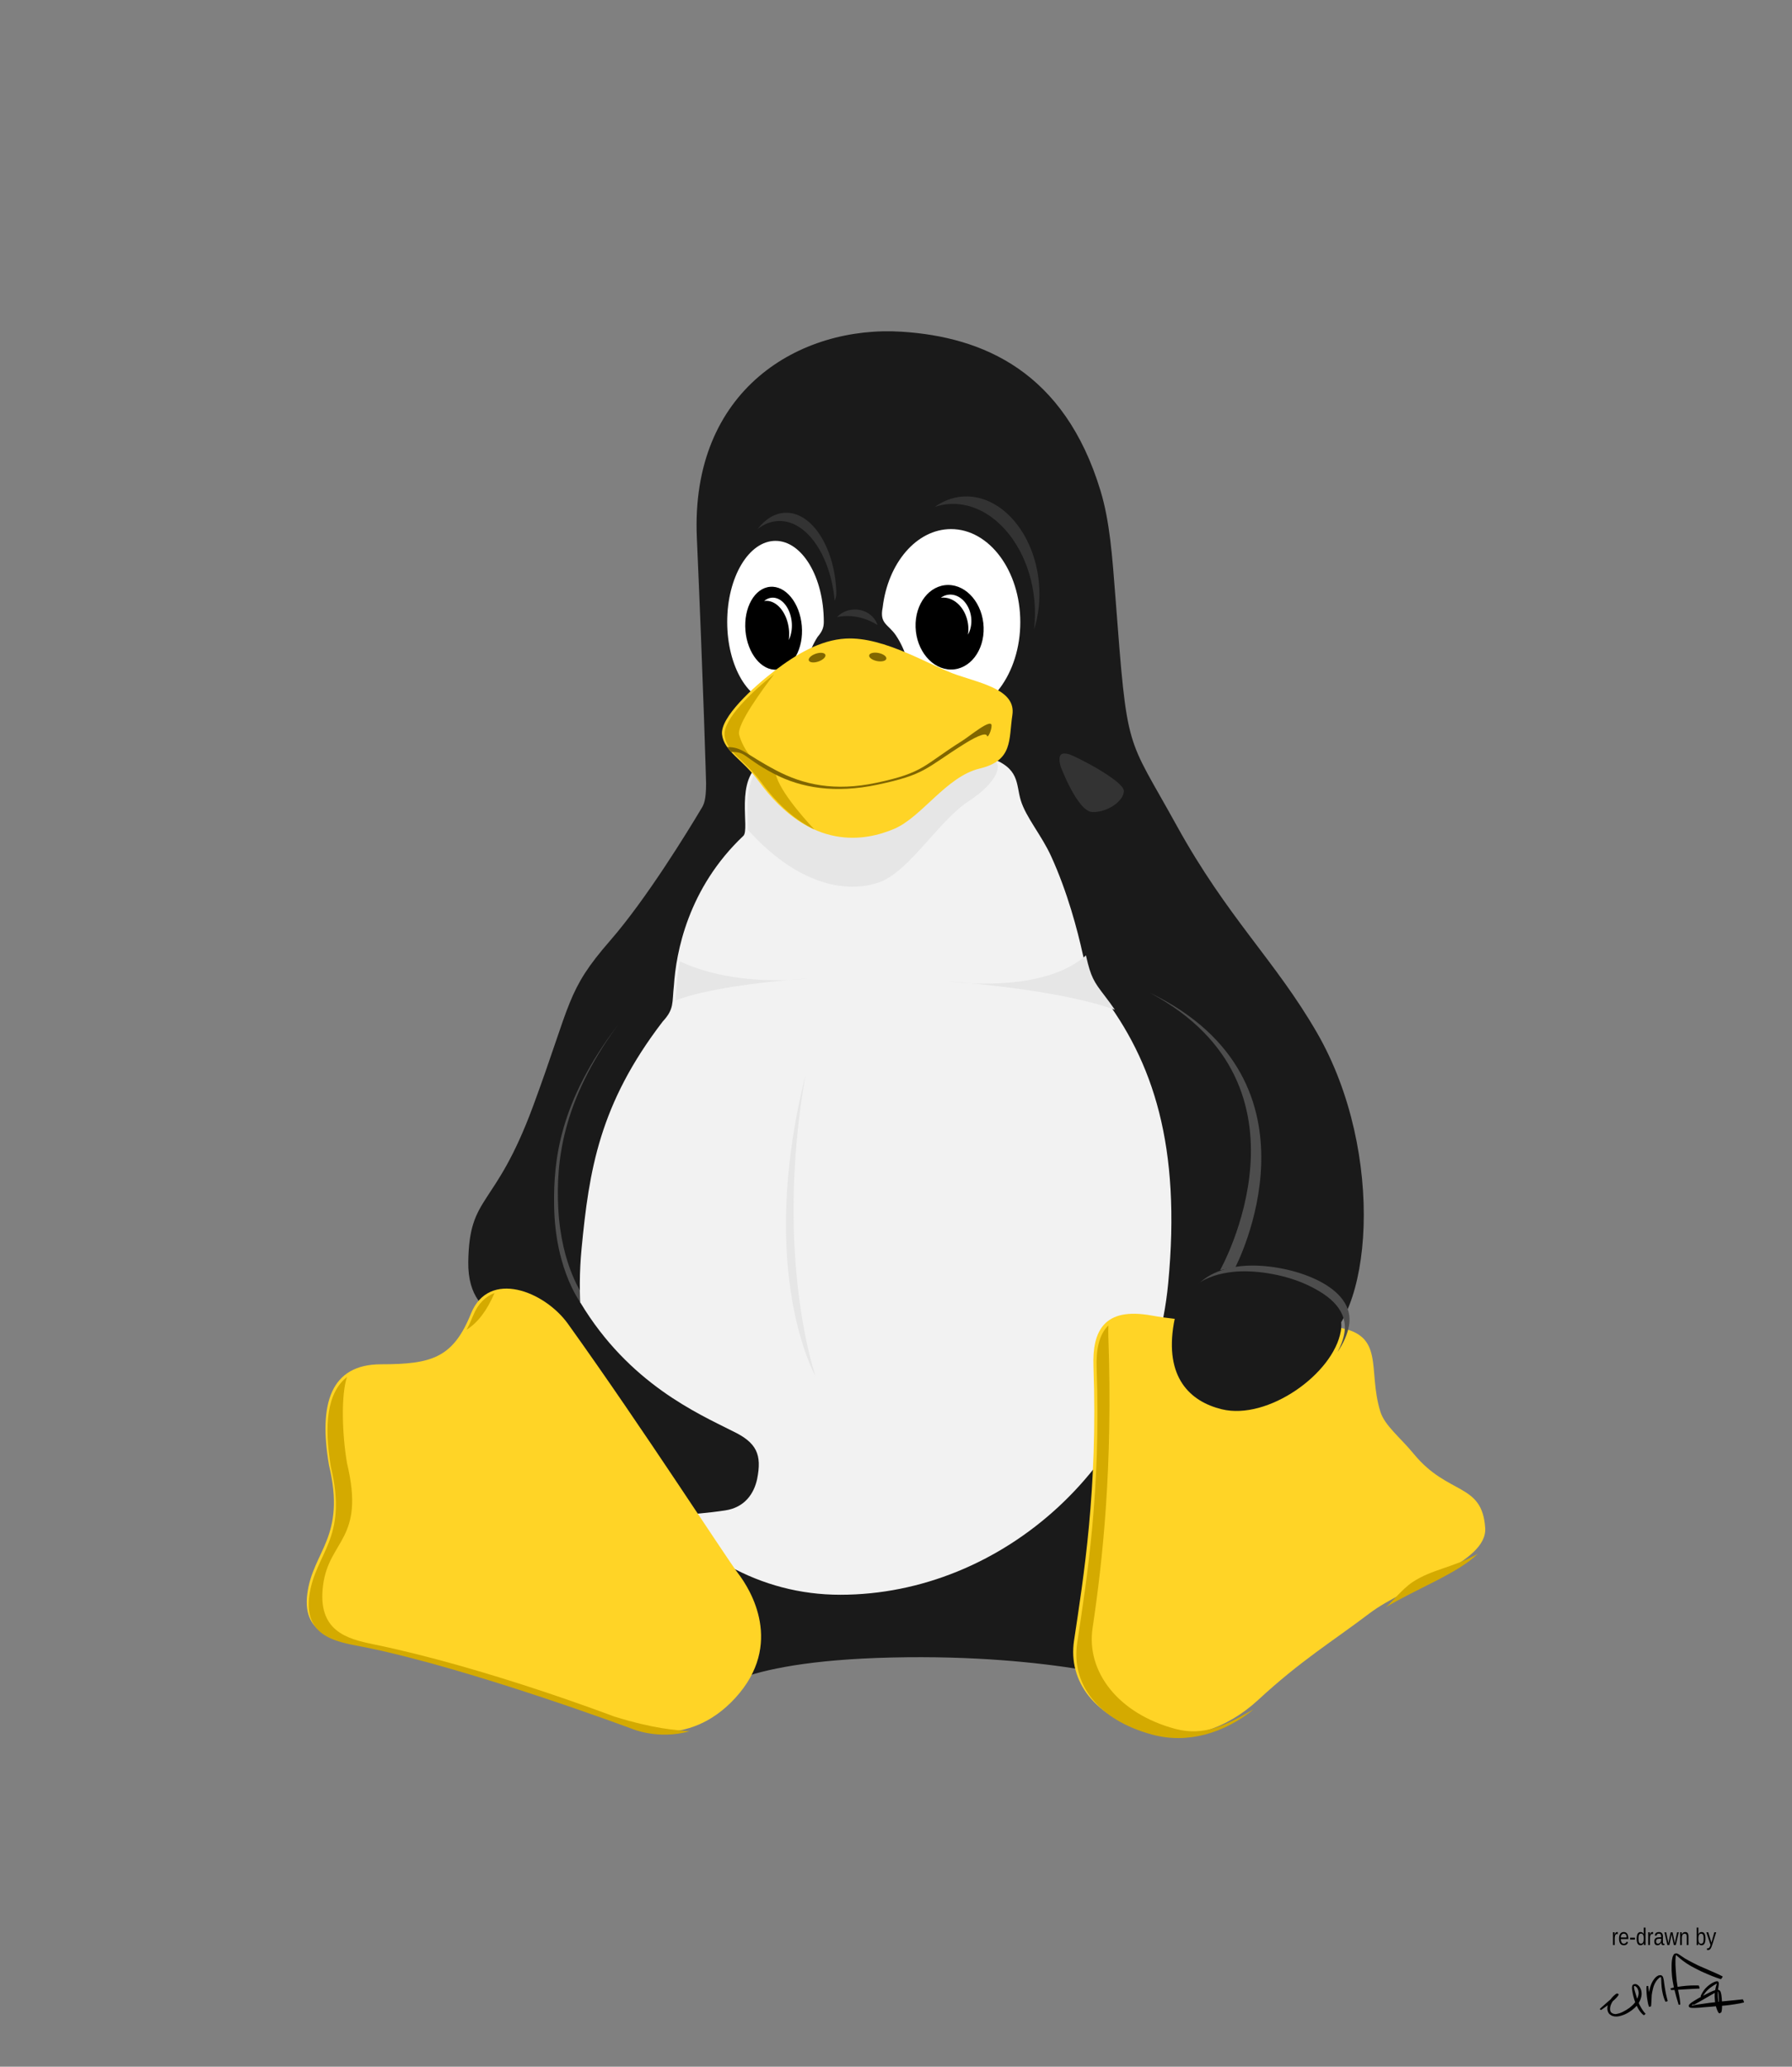 <?xml version="1.0" encoding="UTF-8" standalone="no"?>
<!-- Created with Inkscape (http://www.inkscape.org/) -->

<svg
   xmlns:dc="http://purl.org/dc/elements/1.1/"
   xmlns:cc="http://creativecommons.org/ns#"
   xmlns:rdf="http://www.w3.org/1999/02/22-rdf-syntax-ns#"
   xmlns:svg="http://www.w3.org/2000/svg"
   xmlns="http://www.w3.org/2000/svg"
   xmlns:xlink="http://www.w3.org/1999/xlink"
   xmlns:sodipodi="http://sodipodi.sourceforge.net/DTD/sodipodi-0.dtd"
   xmlns:inkscape="http://www.inkscape.org/namespaces/inkscape"
   width="961.909"
   height="1109.503"
   viewBox="0 0 254.505 293.556"
   version="1.1"
   id="svg8"
   inkscape:version="0.92.3 (unknown)"
   sodipodi:docname="Tux 03.svg">
  <rect x="0" y="0" width="254.505" height="293.556" fill="#808080" stroke="none"/>
  <title
     id="title1122">Tux</title>
  <defs
     id="defs2" />
  <sodipodi:namedview
     id="base"
     pagecolor="#ffffff"
     bordercolor="#666666"
     borderopacity="1.0"
     inkscape:pageopacity="0.0"
     inkscape:pageshadow="2"
     inkscape:zoom="0.7859375"
     inkscape:cx="573.9662"
     inkscape:cy="577.42768"
     inkscape:document-units="mm"
     inkscape:current-layer="layer1"
     showgrid="false"
     units="px"
     inkscape:window-width="1920"
     inkscape:window-height="1021"
     inkscape:window-x="0"
     inkscape:window-y="0"
     inkscape:window-maximized="1"
     inkscape:snap-global="false"
     showguides="false"
     fit-margin-top="0"
     fit-margin-left="0"
     fit-margin-right="0"
     fit-margin-bottom="0" />
  <g
     inkscape:groupmode="layer"
     id="layer2"
     inkscape:label="Design"
     style="display:inline"
     transform="translate(-129.813,8.726)">
    <g
       id="g1019">
      <path
         sodipodi:nodetypes="cssssssscscccsccc"
         inkscape:connector-curvature="0"
         id="path855"
         d="m 230.095,102.581 c 0,0 -0.377,-13.808 -1.313,-34.922 -0.935,-21.114 14.7,-30.201 29.132,-29.266 11.511,0.746 23.069,5.641 28.2,22.598 1.302,4.303 1.659,9.118 2.119,15.149 1.716,22.516 1.486,19.315 8.702,32.411 7.216,13.096 13.993,19.15 19.912,29.4 9.881,17.112 7.884,41.293 -0.267,44.768 -8.152,3.475 -23.386,47.841 -23.386,47.841 0,0 -13.486,-4.387 -36.739,-3.852 -23.252,0.535 -26.069,5.723 -26.069,5.723 l -24.589,-53.454 c 0,0 -9.612,1.32 -9.479,-8.435 0.134,-9.755 3.732,-7.334 9.211,-22.167 5.479,-14.833 4.677,-16.303 10.958,-23.52 5.147,-5.914 11.012,-15.506 12.962,-18.777 0.326,-0.519 0.645,-1.19 0.645,-3.496 z"
         style="fill:#1a1a1a;stroke:none;stroke-width:0.265px;stroke-linecap:butt;stroke-linejoin:miter;stroke-opacity:1" />
      <path
         sodipodi:nodetypes="csccscc"
         inkscape:connector-curvature="0"
         id="path957"
         d="m 217.525,136.922 c -8.3,10.929 -9.097,19.179 -9.016,25.515 0.122,9.606 4.106,14.373 4.106,14.373 l 0.079,-1.422 c 0,0 -3.194,-4.226 -3.599,-12.574 -0.307,-6.318 0.453,-15.023 8.431,-25.891 z"
         style="fill:#4d4d4d;fill-opacity:1;stroke:none;stroke-width:0.265px;stroke-linecap:butt;stroke-linejoin:miter;stroke-opacity:1" />
      <path
         sodipodi:nodetypes="sssccsssssccs"
         inkscape:connector-curvature="0"
         id="path934"
         d="m 312.294,174.466 c 0,25.793 -19.391,44.423 -42.346,44.423 -22.955,0 -41.437,-23.567 -41.437,-49.359 0,-11.258 0.561,-20.671 8.442,-32.472 1.501,-1.815 1.058,-2.664 1.103,-5.164 -0.138,-4.649 0.652,-13.83 7.832,-21.342 0.897,-0.938 -2.085,-8.199 1.7,-10.45 5.628,-3.347 23.603,-3.541 32.148,-0.735 4.553,1.495 4.135,3.768 5.07,6.114 0.968,2.43 3.41,4.962 5.062,7.967 2.826,5.138 4.767,10.609 5.818,13.957 0.979,3.055 1.465,3.699 3.176,5.687 8.295,9.655 13.432,21.726 13.432,41.374 z"
         style="opacity:1;fill:#f2f2f2;fill-opacity:1;stroke:none;stroke-width:0.442;stroke-linejoin:round;stroke-miterlimit:4;stroke-dasharray:none;stroke-dashoffset:0;stroke-opacity:1;paint-order:fill markers stroke"
         transform="matrix(1,0,-0.095,0.995,0,0)" />
      <path
         sodipodi:nodetypes="ccccccc"
         inkscape:connector-curvature="0"
         id="path953"
         d="m 212.248,176.306 c 6.912,11.497 16.659,15.739 21.63,18.252 3.399,1.623 4.171,3.306 3.463,6.809 -0.45,2.089 -1.78,4.022 -4.507,4.441 -4.914,0.756 -9.827,0.756 -9.827,0.756 L 203.162,178.972 Z"
         style="fill:#1a1a1a;fill-opacity:1;stroke:none;stroke-width:0.265px;stroke-linecap:butt;stroke-linejoin:miter;stroke-opacity:1" />
      <path
         sodipodi:nodetypes="csccsssssc"
         inkscape:connector-curvature="0"
         id="path835"
         d="m 219.161,236.439 c 0,0 -22.539,-8.408 -37.551,-11.493 -3.569,-0.733 -8.954,-1.136 -8.152,-7.283 0.802,-6.147 5.546,-8.018 3.074,-18.308 -1.47,-8.686 0.2,-14.299 7.417,-14.299 7.216,0 10.223,-0.935 12.762,-7.216 2.539,-6.281 10.436,-3.172 13.764,1.47 10.682,14.897 22.451,33.208 24.188,35.48 1.737,2.272 6.548,10.023 -0.401,17.64 -6.949,7.617 -15.101,4.009 -15.101,4.009 z"
         style="fill:#ffd426;fill-opacity:1;stroke:none;stroke-width:0.265px;stroke-linecap:butt;stroke-linejoin:miter;stroke-opacity:1" />
      <path
         style="fill:#ffd426;fill-opacity:1;stroke:none;stroke-width:0.25px;stroke-linecap:butt;stroke-linejoin:miter;stroke-opacity:1"
         d="m 308.497,232.738 c 6.102,-5.641 10.473,-8.255 15.786,-12.282 5.436,-4.12 16.8,-7.151 16.462,-12.155 -0.437,-6.468 -5.264,-4.567 -10.151,-10.521 -1.893,-2.307 -4.123,-4.012 -4.739,-5.997 -1.861,-5.994 0.761,-10.937 -6.145,-11.977 -6.683,-1.007 -17.622,-0.098 -26.38,-1.681 -6.704,-1.212 -8.4,2.179 -8.22,7.223 0.625,17.521 -1.407,29.927 -2.758,38.954 -0.873,5.836 2.965,10.926 10.684,12.995 5.394,1.445 11.038,-0.472 15.46,-4.559 z"
         id="path837"
         inkscape:connector-curvature="0"
         sodipodi:nodetypes="sasssssssss" />
      <path
         sodipodi:nodetypes="cccccccccsccccc"
         inkscape:connector-curvature="0"
         id="ellipse843"
         transform="scale(0.265)"
         d="m 999.547,250.664 c -18.485,0.02 -33.854,18.208 -36.642,42.089 -1.746,8.691 2.897,8.771 7.011,14.748 5.453,8.017 8.66,19.044 8.67,30.795 -0.009,1.101 -0.046,2.202 -0.111,3.299 6.196,5.744 13.545,8.821 21.072,8.824 20.503,-6e-5 37.123,-22.331 37.123,-49.877 3e-4,-27.546 -16.62,-49.877 -37.123,-49.877 z m -94.07,6.314 c -14.296,-10e-4 -25.886,19.446 -25.887,43.436 -3.1e-4,23.991 11.59,43.439 25.887,43.438 5.209,-0.016 10.294,-2.669 14.59,-7.611 0.33,-10.446 3.184,-20.287 7.961,-27.788 2.324,-2.739 3.317,-4.762 3.334,-8.038 -3.3e-4,-23.989 -11.589,-43.435 -25.885,-43.436 z"
         style="opacity:1;fill:#ffffff;fill-opacity:1;stroke:none;stroke-width:1.392;stroke-linejoin:round;stroke-miterlimit:4;stroke-dasharray:none;stroke-dashoffset:0;stroke-opacity:1;paint-order:fill markers stroke" />
      <ellipse
         transform="rotate(-4.838)"
         ry="5.906"
         rx="4.016"
         cy="100.436"
         cx="232.041"
         id="path851"
         style="opacity:1;fill:#000000;fill-opacity:1;stroke:none;stroke-width:0.469;stroke-linejoin:round;stroke-miterlimit:4;stroke-dasharray:none;stroke-dashoffset:0;stroke-opacity:1;paint-order:fill markers stroke" />
      <path
         sodipodi:nodetypes="sccczcs"
         inkscape:connector-curvature="0"
         id="path937"
         transform="scale(0.265)"
         d="m 961.928,366.521 c -25.308,0.08 -50.097,3.423 -62.035,10.113 -12.374,6.934 -8.812,26.488 -9.158,35.291 28.725,31.806 55.523,33.592 70.761,27.895 15.824,-5.916 31.493,-32.84 47.56,-43.359 16.067,-10.519 18.523,-20.333 12.603,-22.592 -14.666,-4.949 -37.4,-7.418 -59.73,-7.348 z"
         style="fill:#e6e6e6;fill-opacity:1;stroke:none;stroke-width:0.998px;stroke-linecap:butt;stroke-linejoin:miter;stroke-opacity:1" />
      <path
         sodipodi:nodetypes="acszzssaa"
         inkscape:connector-curvature="0"
         id="path839"
         d="m 249.948,81.977 c 5.546,-0.294 12.026,3.915 15.835,5.184 3.809,1.27 8.33,2.226 7.81,5.673 -0.535,3.541 0.115,6.465 -4.643,7.604 -4.757,1.139 -8.221,6.915 -12.171,8.58 -3.949,1.665 -11.827,3.341 -19.243,-6.815 -2.222,-3.043 -4.911,-4.209 -5.178,-6.615 -0.267,-2.405 4.416,-6.716 7.555,-9.103 2.919,-2.22 6.374,-4.314 10.036,-4.508 z"
         style="fill:#ffd426;fill-opacity:1;stroke:none;stroke-width:0.265px;stroke-linecap:butt;stroke-linejoin:miter;stroke-opacity:1" />
      <ellipse
         style="opacity:1;fill:#000000;fill-opacity:1;stroke:none;stroke-width:0.519;stroke-linejoin:round;stroke-miterlimit:4;stroke-dasharray:none;stroke-dashoffset:0;stroke-opacity:1;paint-order:fill markers stroke"
         id="ellipse853"
         cx="262.042"
         cy="79.925"
         rx="4.833"
         ry="6.011"
         transform="matrix(1,0.002,0.033,0.999,0,0)" />
      <ellipse
         transform="rotate(11.293)"
         ry="0.584"
         rx="1.244"
         cy="33.127"
         cx="266.113"
         id="path857"
         style="opacity:1;fill:#806600;fill-opacity:1;stroke:none;stroke-width:0.259;stroke-linejoin:round;stroke-miterlimit:4;stroke-dasharray:none;stroke-dashoffset:0;stroke-opacity:1;paint-order:fill markers stroke" />
      <ellipse
         style="opacity:1;fill:#806600;fill-opacity:1;stroke:none;stroke-width:0.259;stroke-linejoin:round;stroke-miterlimit:4;stroke-dasharray:none;stroke-dashoffset:0;stroke-opacity:1;paint-order:fill markers stroke"
         id="ellipse859"
         cx="-205.167"
         cy="159.784"
         rx="1.244"
         ry="0.584"
         transform="matrix(-0.946,0.324,0.324,0.946,0,0)" />
      <path
         inkscape:connector-curvature="0"
         id="ellipse861"
         d="m 239.67,76.17 a 3.733,2.538 85.162 0 0 -0.254,0.003 3.733,2.538 85.162 0 0 -1.076,0.473 4.453,3.028 85.162 0 1 0.136,-0.019 4.453,3.028 85.162 0 1 3.393,4.182 4.453,3.028 85.162 0 1 -0.032,1.376 3.733,2.538 85.162 0 0 0.423,-2.506 3.733,2.538 85.162 0 0 -2.59,-3.508 z"
         style="opacity:1;fill:#ffffff;fill-opacity:1;stroke:none;stroke-width:0.296;stroke-linejoin:round;stroke-miterlimit:4;stroke-dasharray:none;stroke-dashoffset:0;stroke-opacity:1;paint-order:fill markers stroke" />
      <path
         style="opacity:1;fill:#ffffff;fill-opacity:1;stroke:none;stroke-width:0.302;stroke-linejoin:round;stroke-miterlimit:4;stroke-dasharray:none;stroke-dashoffset:0;stroke-opacity:1;paint-order:fill markers stroke"
         d="m 264.896,75.735 a 3.532,2.792 81.878 0 0 -0.28,0.003 3.532,2.792 81.878 0 0 -1.185,0.446 4.214,3.33 81.878 0 1 0.15,-0.018 4.214,3.33 81.878 0 1 3.738,3.95 4.214,3.33 81.878 0 1 -0.035,1.299 3.532,2.792 81.878 0 0 0.466,-2.367 3.532,2.792 81.878 0 0 -2.854,-3.313 z"
         id="path866"
         inkscape:connector-curvature="0" />
      <path
         inkscape:connector-curvature="0"
         id="path872"
         d="m 266.392,61.817 c -1.388,0.127 -2.674,0.639 -3.807,1.45 0.59,-0.193 1.202,-0.325 1.833,-0.383 6.059,-0.549 11.568,5.606 12.306,13.746 0.126,1.395 0.101,2.757 -0.052,4.061 0.641,-1.992 0.907,-4.252 0.693,-6.618 -0.658,-7.259 -5.57,-12.746 -10.973,-12.257 z"
         style="opacity:1;fill:#333333;fill-opacity:1;stroke:none;stroke-width:0.368;stroke-linejoin:round;stroke-miterlimit:4;stroke-dasharray:none;stroke-dashoffset:0;stroke-opacity:1;paint-order:fill markers stroke" />
      <path
         sodipodi:nodetypes="cccccc"
         inkscape:connector-curvature="0"
         id="path868"
         d="m 241.331,64.108 c -1.493,0.054 -2.845,0.909 -3.921,2.311 0.896,-0.696 1.896,-1.102 2.96,-1.14 3.965,-0.143 7.404,4.837 7.986,11.327 0.173,-0.38 0.248,-0.768 0.233,-1.26 -0.229,-6.343 -3.478,-11.374 -7.258,-11.238 z"
         style="opacity:1;fill:#333333;fill-opacity:1;stroke:none;stroke-width:0.368;stroke-linejoin:round;stroke-miterlimit:4;stroke-dasharray:none;stroke-dashoffset:0;stroke-opacity:1;paint-order:fill markers stroke" />
      <path
         inkscape:connector-curvature="0"
         id="ellipse901"
         d="m 251.236,77.851 a 3.348,3.078 0 0 0 -2.537,1.071 9.47,11.668 0 0 1 1.445,-0.145 9.47,11.668 0 0 1 4.302,1.287 3.348,3.078 0 0 0 -3.211,-2.213 z"
         style="opacity:1;fill:#333333;fill-opacity:1;stroke:none;stroke-width:0.143;stroke-linejoin:round;stroke-miterlimit:4;stroke-dasharray:none;stroke-dashoffset:0;stroke-opacity:1;paint-order:fill markers stroke" />
      <path
         inkscape:connector-curvature="0"
         id="path914"
         transform="scale(0.265)"
         d="m 881.996,369.393 c 3.942,4.795 10.236,9.297 15.777,16.885 9.517,13.033 19.234,20.9 28.504,25.375 -6.321,-6.783 -20.094,-22.45 -20.92,-31.117 0,0 -0.937,-0.759 -1.518,-1.295 -0.58,-0.536 -12.634,-6.963 -14.018,-7.945 -1.384,-0.982 -6.072,-1.652 -6.072,-1.652 z"
         style="fill:#d4aa00;stroke:none;stroke-width:1px;stroke-linecap:butt;stroke-linejoin:miter;stroke-opacity:1" />
      <path
         inkscape:connector-curvature="0"
         id="path919"
         transform="scale(0.265)"
         d="m 904.748,328.43 c -11.748,9.239 -27.502,24.256 -26.547,32.848 0.359,3.233 1.889,5.873 4.072,8.451 0.369,-0.066 0.882,-0.066 1.654,0.094 2.589,0.536 8.215,2.678 8.215,2.678 0,0 -4.464,-5.001 -6.16,-11.697 -1.374,-5.423 13.137,-25.03 18.766,-32.373 z"
         style="fill:#d4aa00;fill-opacity:1;stroke:none;stroke-width:1px;stroke-linecap:butt;stroke-linejoin:miter;stroke-opacity:1" />
      <path
         sodipodi:nodetypes="cssscssssccc"
         inkscape:connector-curvature="0"
         d="m 233.679,98.081 c 2.167,-0.017 1.619,0.747 6.003,3.071 3.941,2.089 8.818,2.827 14.705,1.589 6.871,-1.445 6.794,-2.293 12.355,-5.785 1.071,-0.672 3.103,-1.833 3.249,-1.15 0.118,0.343 0.653,-0.797 0.648,-1.467 -0.009,-1.106 -3.079,1.479 -4.149,2.151 -5.561,3.492 -5.382,4.535 -12.253,5.98 -5.888,1.238 -10.321,0.284 -14.261,-1.805 -4.384,-2.324 -4.716,-3.289 -6.883,-3.272 0,0 0.421,0.563 0.587,0.687 z"
         style="fill:#806600;stroke:none;stroke-width:0.265px;stroke-linecap:butt;stroke-linejoin:miter;stroke-opacity:1"
         id="path911" />
      <path
         sodipodi:nodetypes="cscccccscccsccc"
         inkscape:connector-curvature="0"
         id="path924"
         transform="scale(0.265)"
         d="m 754.908,660.131 c -4.79,1.825 -8.851,5.625 -11.436,12.02 -1.144,2.829 -2.314,5.363 -3.531,7.646 6.086,-3.889 10.734,-10.043 14.967,-19.666 z m -79.09,45.002 c -10.601,8.391 -12.467,25.565 -8.613,48.336 9.344,38.891 -8.585,45.962 -11.615,69.195 -3.03,23.234 17.319,24.754 30.809,27.525 56.741,11.659 141.926,43.438 141.926,43.438 0,0 13.942,6.15 31.059,1.432 -8.104,-0.813 -18.173,-1.118 -40.397,-7.937 0,0 -68.78,-26.343 -128.892,-38.694 -14.291,-2.937 -30.295,-7.074 -27.085,-31.687 3.21,-24.614 22.711,-24.275 12.812,-65.476 -2.627,-15.524 -3.243,-36.415 -0.003,-46.131 z"
         style="fill:#d4aa00;fill-opacity:1;stroke:none;stroke-width:1px;stroke-linecap:butt;stroke-linejoin:miter;stroke-opacity:1" />
      <path
         sodipodi:nodetypes="cccscsccccacc"
         inkscape:connector-curvature="0"
         id="path928"
         transform="scale(0.265)"
         d="m 1083.891,677.49 c -5.1,4.972 -6.661,13.163 -6.309,23.041 2.364,66.221 -5.316,113.107 -10.422,147.229 -3.3,22.058 11.206,41.295 40.383,49.113 18.742,5.022 38.279,-0.702 54.295,-13.662 -14.477,8.252 -26.418,14.743 -42.121,10.536 -30.739,-8.237 -47.788,-30.778 -44.311,-54.017 5.379,-35.948 10.946,-86.607 8.455,-156.374 -0.072,-2.027 -0.063,-3.984 0.029,-5.865 z m 198.016,122.41 c -13.978,7.696 -24.371,8.183 -34.993,15.167 -5.508,3.622 -12.003,11.778 -14.413,13.542 16.006,-9.748 38.733,-18.23 49.406,-28.709 z"
         style="fill:#d4aa00;fill-opacity:1;stroke:none;stroke-width:0.944px;stroke-linecap:butt;stroke-linejoin:miter;stroke-opacity:1" />
      <path
         sodipodi:nodetypes="cccc"
         inkscape:connector-curvature="0"
         id="path955"
         d="m 293.121,132.292 c 24.757,13.229 9.969,39.404 9.969,39.404 l 2.173,-0.425 c 0,0 13.843,-26.411 -12.142,-38.979 z"
         style="fill:#4d4d4d;fill-opacity:1;stroke:none;stroke-width:0.265px;stroke-linecap:butt;stroke-linejoin:miter;stroke-opacity:1" />
      <path
         transform="scale(0.265)"
         id="path948"
         d="m 1161.578,645.41 c -2.317,-0.018 -4.527,0.084 -6.578,0.305 -11.126,1.195 -22.521,5.517 -28.426,17.209 6.292,-8.633 16.212,-12.058 25.926,-13.102 21.879,-2.351 61.786,8.928 57.857,31.785 -0.582,3.385 -1.866,6.819 -3.686,10.197 3.167,-4.667 5.366,-9.535 6.186,-14.305 3.56,-20.714 -28.881,-31.921 -51.279,-32.09 z"
         style="fill:#4d4d4d;stroke:none;stroke-width:1px;stroke-linecap:butt;stroke-linejoin:miter;stroke-opacity:1"
         inkscape:connector-curvature="0" />
      <path
         sodipodi:nodetypes="sacas"
         inkscape:connector-curvature="0"
         id="path946"
         d="m 296.522,179.255 c -1.323,7.654 2.284,11.082 6.804,12.19 6.55,1.606 15.875,-5.055 16.914,-11.103 1.039,-6.048 -9.519,-9.032 -15.308,-8.41 -3.696,0.397 -7.506,2.094 -8.41,7.323 z"
         style="fill:#1a1a1a;stroke:none;stroke-width:0.265px;stroke-linecap:butt;stroke-linejoin:miter;stroke-opacity:1" />
      <path
         id="path961"
         transform="scale(0.265)"
         d="m 1071.836,479.098 -0.287,0.35 c -16.431,14.345 -44.982,15.417 -61.238,14.684 18.715,1.789 54.661,6.078 77.053,14.174 -1.775,-2.56 -3.606,-5.077 -5.502,-7.547 -5.756,-7.479 -7.361,-9.901 -9.965,-21.396 -0.018,-0.082 -0.042,-0.181 -0.061,-0.264 z m -61.525,15.033 c -7.432,-0.71 -12.254,-1.041 -12.254,-1.041 0,0 4.853,0.707 12.254,1.041 z M 854.211,482.369 c -0.953,5.281 -1.485,10.014 -1.738,13.881 -0.323,2.85 -0.431,5.095 -0.588,7.078 16.026,-6.258 45.229,-9.586 60.75,-10.988 -13.355,0.553 -37.346,-0.191 -58.424,-9.971 z m 68.805,9.143 c 0,0 -4.12,0.264 -10.363,0.828 6.408,-0.266 10.363,-0.828 10.363,-0.828 z"
         style="fill:#e6e6e6;stroke:none;stroke-width:1.188px;stroke-linecap:butt;stroke-linejoin:miter;stroke-opacity:1"
         inkscape:connector-curvature="0" />
      <path
         sodipodi:nodetypes="ccc"
         inkscape:connector-curvature="0"
         id="path963"
         d="m 245.647,186.78 c 0,0 -5.94,-16.932 -1.45,-42.75 -6.969,28.063 1.45,42.75 1.45,42.75 z"
         style="fill:#e6e6e6;stroke:none;stroke-width:0.265px;stroke-linecap:butt;stroke-linejoin:miter;stroke-opacity:1" />
      <path
         sodipodi:nodetypes="ccscc"
         inkscape:connector-curvature="0"
         id="path969"
         d="m 280.446,100.135 c 0,0 2.385,6.384 4.49,6.478 2.105,0.093 4.49,-1.543 4.49,-2.993 0,-1.45 -7.063,-5.051 -7.858,-5.238 -0.795,-0.187 -1.651,-0.219 -1.123,1.754 z"
         style="fill:#333333;stroke:none;stroke-width:0.265px;stroke-linecap:butt;stroke-linejoin:miter;stroke-opacity:1" />
    </g>
    <path
       style="opacity:1;fill:#000000;fill-opacity:1;stroke:none;stroke-width:0.045;stroke-linejoin:round;stroke-miterlimit:4;stroke-dasharray:none;stroke-dashoffset:0;stroke-opacity:1;paint-order:fill markers stroke"
       d="m 367.87,268.737 c -0.046,7.8e-4 -0.098,0.008 -0.155,0.021 -0.21,0.049 -0.283,0.323 -0.354,0.472 -0.032,0.165 -0.076,0.327 -0.097,0.494 -0.026,0.211 -0.038,0.425 -0.045,0.638 -0.017,0.519 0.003,1.052 0.056,1.569 0.067,0.651 0.139,0.962 0.259,1.594 0.007,0.027 0.009,0.035 0.015,0.06 -0.095,0.019 -0.19,0.039 -0.285,0.062 -0.07,0.017 -0.139,0.04 -0.208,0.059 -0.017,0.007 0.081,0.242 0.098,0.235 0.348,-0.007 0.158,-0.002 0.478,-0.018 0.064,0.263 0.118,0.478 0.221,0.854 0.213,0.779 0.061,0.205 0.255,0.868 0.036,0.123 0.065,0.248 0.102,0.371 0,0.017 0.236,0.017 0.236,0 0.002,-0.054 0.007,-0.108 0.005,-0.162 -0.003,-0.085 -0.011,-0.171 -0.02,-0.256 -0.037,-0.349 -0.07,-0.549 -0.138,-0.906 -0.036,-0.191 -0.082,-0.381 -0.117,-0.573 -0.013,-0.073 -0.026,-0.147 -0.038,-0.22 0.025,-10e-4 0.051,-0.002 0.077,-0.003 0.194,-0.011 0.388,-0.028 0.582,-0.039 0.433,-0.026 0.867,-0.048 1.3,-0.074 0.749,-0.046 0.385,-0.028 1.091,-0.055 0.031,-0.008 -0.086,-0.445 -0.117,-0.437 -0.729,-0.009 -0.354,-0.01 -1.126,0.003 -0.218,0.013 -0.437,0.022 -0.655,0.04 -0.218,0.019 -0.435,0.044 -0.652,0.071 -0.232,0.029 -0.399,0.053 -0.566,0.081 -0.003,-0.018 -0.005,-0.035 -0.008,-0.052 -0.038,-0.249 -0.083,-0.496 -0.114,-0.746 -0.05,-0.403 -0.113,-1.214 -0.141,-1.622 -0.032,-0.486 -0.055,-0.849 -0.045,-1.329 0.003,-0.154 0.019,-0.307 0.028,-0.46 -0.044,0.15 0.024,-0.357 0.131,-0.317 0.029,0.011 10e-4,0.066 0.021,0.089 0.054,0.063 0.129,0.105 0.192,0.158 0.567,0.485 0.025,0.042 0.691,0.576 0.178,0.127 0.35,0.26 0.533,0.38 0.443,0.291 0.863,0.519 1.335,0.761 0.256,0.131 0.514,0.26 0.775,0.382 0.521,0.243 1.021,0.445 1.552,0.665 0.848,0.317 0.448,0.176 1.198,0.427 0.027,0.018 0.281,-0.368 0.254,-0.386 -0.689,-0.348 -0.316,-0.167 -1.122,-0.535 -1.23,-0.529 -0.281,-0.117 -1.529,-0.667 -0.26,-0.114 -0.523,-0.222 -0.78,-0.342 -0.234,-0.109 -0.463,-0.229 -0.693,-0.346 -0.602,-0.308 -0.645,-0.337 -1.211,-0.652 -0.015,-0.01 -0.711,-0.48 -0.763,-0.513 -0.19,-0.123 -0.304,-0.225 -0.505,-0.221 z m -2.242,3.091 c -0.074,-1.3e-4 -0.154,0.019 -0.26,0.032 -0.099,0.058 -0.208,0.102 -0.297,0.174 -0.11,0.088 -0.207,0.193 -0.296,0.302 -0.315,0.385 -0.509,0.845 -0.634,1.322 -0.044,0.168 -0.071,0.339 -0.106,0.509 -0.003,0.031 -0.007,0.062 -0.01,0.092 -0.004,-0.025 -0.009,-0.05 -0.013,-0.074 -0.016,-0.104 -0.032,-0.208 -0.048,-0.311 -0.012,-0.079 -0.027,-0.158 -0.037,-0.238 -0.006,-0.052 -0.008,-0.105 -0.012,-0.158 -0.004,-0.035 -0.009,-0.07 -0.013,-0.106 0,-0.017 -0.233,-0.017 -0.233,0 -0.042,0.279 -0.031,0.562 -0.014,0.842 0.027,0.432 0.028,0.388 0.079,0.83 0.056,0.354 0.101,0.712 0.203,1.057 0.017,0.057 0.036,0.113 0.062,0.166 0.012,0.024 0.022,0.064 0.049,0.063 0.084,-0.003 0.162,-0.05 0.242,-0.074 0.01,-0.06 0.023,-0.119 0.03,-0.179 0.009,-0.082 0.011,-0.164 0.016,-0.246 0.033,-0.508 0.013,-0.168 0.038,-0.728 0.006,-0.142 0.006,-0.285 0.02,-0.426 0.016,-0.156 0.048,-0.309 0.073,-0.464 0.072,-0.311 0.132,-0.624 0.249,-0.924 0.145,-0.372 0.369,-0.752 0.67,-1.021 0.064,-0.058 0.142,-0.097 0.214,-0.146 0.045,-0.003 0.094,-0.029 0.134,-0.009 0.021,0.01 -0.022,0.043 -0.021,0.065 0.002,0.053 0.023,0.104 0.028,0.158 0.009,0.101 0.026,0.647 0.029,0.709 0.009,0.165 0.024,0.33 0.036,0.494 0.024,0.173 0.043,0.346 0.073,0.518 0.029,0.164 0.065,0.327 0.104,0.49 0.066,0.275 0.143,0.547 0.249,0.809 0.034,0.085 0.079,0.164 0.119,0.246 0.007,0.022 0.323,-0.075 0.316,-0.098 -0.089,-0.342 -0.18,-0.685 -0.253,-1.031 -0.033,-0.157 -0.062,-0.315 -0.09,-0.474 -0.03,-0.167 -0.055,-0.335 -0.083,-0.502 -0.025,-0.16 -0.051,-0.32 -0.073,-0.48 -0.019,-0.138 -0.029,-0.277 -0.051,-0.414 -0.019,-0.115 -0.088,-0.516 -0.191,-0.623 -0.117,-0.121 -0.202,-0.154 -0.297,-0.154 z m 8.037,0.866 c -0.106,-7.8e-4 -0.223,0.035 -0.295,0.062 -0.382,0.143 -0.716,0.385 -1.028,0.642 -0.104,0.101 -0.214,0.196 -0.312,0.303 -0.3,0.329 -0.524,0.72 -0.701,1.126 -0.004,0.007 0.038,0.037 0.085,0.065 -0.117,0.063 -0.244,0.133 -0.412,0.23 -0.345,0.199 -0.611,0.372 -0.944,0.583 -0.097,0.083 -0.205,0.154 -0.29,0.249 -0.114,0.126 -0.187,0.294 -0.006,0.433 0.086,0.066 0.206,0.071 0.313,0.081 0.322,0.031 0.871,-0.015 1.186,-0.033 1.332,-0.122 0.017,-0.005 1.487,-0.123 0.256,-0.021 0.511,-0.044 0.767,-0.065 0.022,0.083 0.049,0.176 0.086,0.293 0.04,0.127 0.085,0.252 0.14,0.373 0.003,0.006 0.161,0.341 0.265,0.33 0.103,-0.011 0.184,-0.095 0.277,-0.142 0.023,-0.1 0.054,-0.198 0.068,-0.299 0.029,-0.205 0.036,-0.415 0.035,-0.624 0.29,-0.023 0.549,-0.047 1.032,-0.108 0.273,-0.034 0.545,-0.079 0.817,-0.118 0.903,-0.156 0.481,-0.069 1.27,-0.252 0.031,-0.013 -0.148,-0.452 -0.179,-0.439 -0.812,0.08 -0.381,0.035 -1.295,0.134 -0.417,0.04 -1.223,0.117 -1.661,0.163 -0.009,-0.191 -0.021,-0.384 -0.038,-0.56 -0.013,-0.129 -0.032,-0.257 -0.048,-0.386 -0.052,-0.226 -0.075,-0.539 -0.315,-0.664 -0.05,-0.026 -0.104,-0.042 -0.16,-0.049 0.027,-0.222 0.08,-0.44 0.103,-0.662 0.009,-0.09 0.008,-0.182 0.012,-0.273 -0.03,-0.074 -0.028,-0.171 -0.089,-0.222 -0.044,-0.037 -0.105,-0.05 -0.168,-0.051 z m -0.014,0.318 c -0.102,0.308 -0.191,0.622 -0.248,0.943 -0.137,0.042 -0.269,0.099 -0.379,0.139 -0.146,0.067 -0.294,0.13 -0.438,0.2 -0.161,0.078 -0.319,0.163 -0.479,0.244 -0.177,0.09 -0.305,0.155 -0.426,0.216 0.077,-0.103 0.151,-0.208 0.226,-0.311 0.062,-0.086 0.119,-0.175 0.188,-0.256 0.192,-0.227 0.332,-0.333 0.558,-0.53 0.299,-0.223 0.608,-0.435 0.935,-0.614 0.021,-0.011 0.042,-0.021 0.063,-0.031 z m -11.611,0.082 c -0.009,2e-5 -0.019,3.2e-4 -0.028,7.8e-4 -0.09,0.005 -0.184,0.026 -0.26,0.074 -0.057,0.035 -0.079,0.108 -0.118,0.162 -0.014,0.073 -0.037,0.145 -0.043,0.22 -0.012,0.177 0.027,0.388 0.055,0.558 0.052,0.316 0.084,0.496 0.167,0.812 0.039,0.148 0.086,0.294 0.129,0.441 0.033,0.103 0.069,0.206 0.106,0.307 -0.003,0.005 -0.007,0.01 -0.011,0.015 -0.25,0.339 -0.477,0.505 -0.792,0.779 -0.152,0.101 -0.3,0.208 -0.455,0.302 -0.259,0.157 -0.624,0.351 -0.914,0.453 -0.124,0.044 -0.254,0.07 -0.383,0.098 -0.082,0.018 -0.164,0.042 -0.248,0.041 -0.095,-3.9e-4 -0.188,-0.03 -0.283,-0.044 -0.182,-0.09 -0.306,-0.113 -0.406,-0.308 -0.043,-0.083 -0.061,-0.177 -0.069,-0.27 -0.022,-0.231 0.028,-0.49 0.109,-0.704 0.048,-0.127 0.119,-0.243 0.179,-0.364 0.04,-0.062 0.06,-0.095 0.086,-0.136 0.08,-0.069 0.16,-0.138 0.238,-0.21 0.154,-0.144 0.361,-0.351 0.49,-0.527 0.04,-0.054 0.067,-0.116 0.101,-0.173 0.002,-0.034 0.033,-0.084 0.005,-0.103 -0.08,-0.053 -0.182,-0.092 -0.277,-0.079 -0.082,0.011 -0.452,0.352 -0.472,0.372 -0.209,0.206 -0.268,0.283 -0.376,0.44 -0.034,0.03 -0.067,0.06 -0.101,0.09 -0.103,0.092 -0.209,0.181 -0.313,0.272 -0.098,0.085 -0.196,0.171 -0.294,0.256 -0.082,0.074 -0.164,0.148 -0.247,0.221 -0.332,0.29 -0.06,0.04 -0.346,0.301 -0.067,0.062 -0.137,0.124 -0.198,0.193 -0.019,0.021 -0.035,0.044 -0.052,0.066 -0.009,0.013 0.177,0.142 0.186,0.128 0.305,-0.224 0.615,-0.44 0.923,-0.658 0.009,-0.007 0.013,-0.01 0.022,-0.016 -0.08,0.323 -0.088,0.684 0.057,0.982 0.149,0.305 0.258,0.325 0.528,0.502 0.12,0.033 0.235,0.085 0.359,0.099 0.363,0.041 0.618,0.002 0.961,-0.101 0.378,-0.113 0.685,-0.249 1.026,-0.45 0.168,-0.099 0.325,-0.217 0.487,-0.325 0.157,-0.133 0.324,-0.254 0.47,-0.398 0.078,-0.077 0.152,-0.157 0.222,-0.239 0.145,0.309 0.319,0.605 0.531,0.875 0.196,0.25 0.248,0.278 0.473,0.472 0.015,0.019 0.278,-0.195 0.263,-0.213 -0.059,-0.062 -0.122,-0.121 -0.177,-0.187 -0.156,-0.187 -0.298,-0.399 -0.423,-0.608 -0.077,-0.129 -0.153,-0.26 -0.22,-0.394 -0.058,-0.117 -0.109,-0.231 -0.156,-0.345 0.165,-0.266 0.289,-0.556 0.358,-0.87 0.036,-0.162 0.054,-0.328 0.051,-0.494 -0.002,-0.153 -0.044,-0.304 -0.066,-0.456 -0.055,-0.126 -0.094,-0.261 -0.165,-0.379 -0.136,-0.226 -0.4,-0.482 -0.688,-0.482 z m -0.093,0.272 c 0.098,-1.2e-4 0.178,0.055 0.252,0.125 0.19,0.182 0.191,0.262 0.294,0.509 0.015,0.122 0.049,0.242 0.046,0.365 -0.007,0.266 -0.09,0.556 -0.212,0.822 -0.13,-0.413 -0.073,-0.228 -0.233,-0.77 -0.081,-0.276 -0.176,-0.554 -0.216,-0.84 -0.005,-0.039 -0.004,-0.079 -0.006,-0.118 0.009,-0.019 0.021,-0.038 0.028,-0.058 0.003,-0.01 -0.007,-0.029 0.003,-0.031 0.015,-0.002 0.029,-0.003 0.043,-0.003 z m 11.84,0.778 c 0.078,0.028 0.076,0.163 0.083,0.213 0.013,0.094 0.016,0.189 0.024,0.284 0.011,0.272 0.021,0.563 0.036,0.834 0.002,0.045 0.005,0.089 0.008,0.134 -0.024,0.003 -0.047,0.005 -0.071,0.008 -0.007,-0.049 -0.015,-0.098 -0.021,-0.147 -0.019,-0.183 -0.046,-0.365 -0.058,-0.548 -0.014,-0.22 -0.015,-0.522 -7.8e-4,-0.777 z m -0.436,0.201 c -10e-4,0.013 -0.002,0.026 -0.003,0.039 -0.034,0.445 -0.003,0.668 0.026,1.118 0.011,0.067 0.019,0.114 0.028,0.169 -0.003,3.9e-4 -0.007,7.7e-4 -0.01,0.001 -0.28,0.032 -0.56,0.058 -0.839,0.094 -0.111,0.014 -1.291,0.185 -1.457,0.209 -0.414,0.067 -0.565,0.079 -0.931,0.176 -0.031,0.008 -0.063,0.015 -0.095,0.023 0.074,-0.119 0.148,-0.251 0.279,-0.122 0.328,-0.18 0.643,-0.353 0.97,-0.537 0.645,-0.363 1.279,-0.743 1.922,-1.109 0.037,-0.02 0.074,-0.041 0.112,-0.061 z m 0.626,1.866 c 7.7e-4,0.01 10e-4,0.02 0.002,0.029 -0.002,-0.01 -0.004,-0.019 -0.006,-0.029 10e-4,-9e-5 0.003,-2e-4 0.004,-2.9e-4 z"
       id="path1067"
       inkscape:connector-curvature="0" />
    <g
       aria-label="re-drawn by"
       style="font-style:normal;font-variant:normal;font-weight:normal;font-stretch:normal;font-size:3.426px;line-height:1.25;font-family:Chewy;-inkscape-font-specification:Chewy;letter-spacing:0px;word-spacing:0px;fill:#000000;fill-opacity:1;stroke:none;stroke-width:0.086"
       id="text1080">
      <path
         d="m 358.894,267.547 v -1.389 q 0,0 0,-0.117 0,-0.059 -0.002,-0.114 -0.002,-0.055 -0.003,-0.104 -0.002,-0.049 -0.003,-0.087 h 0.234 q 0.002,0.038 0.003,0.089 0.002,0.049 0.003,0.1 0.003,0.052 0.003,0.099 v 0.082 h 0.007 q 0.027,-0.104 0.055,-0.179 0.028,-0.077 0.069,-0.125 0.04,-0.05 0.095,-0.074 0.055,-0.025 0.132,-0.025 0.03,0 0.057,0.007 0.028,0.005 0.043,0.01 v 0.276 q -0.025,-0.008 -0.059,-0.012 -0.032,-0.005 -0.074,-0.005 -0.085,0 -0.146,0.047 -0.059,0.047 -0.097,0.13 -0.037,0.082 -0.055,0.197 -0.017,0.114 -0.017,0.249 v 0.944 z"
         style="font-style:normal;font-variant:normal;font-weight:normal;font-stretch:normal;font-family:'Liberation Sans Narrow';-inkscape-font-specification:'Liberation Sans Narrow';stroke-width:0.086"
         id="path1082" />
      <path
         d="m 360.003,266.705 q 0,0.142 0.03,0.263 0.03,0.119 0.08,0.206 0.05,0.085 0.127,0.134 0.079,0.047 0.189,0.047 0.161,0 0.258,-0.079 0.097,-0.079 0.13,-0.199 l 0.217,0.075 q -0.023,0.075 -0.065,0.152 -0.042,0.075 -0.112,0.137 -0.07,0.06 -0.176,0.1 -0.104,0.038 -0.253,0.038 -0.33,0 -0.502,-0.239 -0.172,-0.239 -0.172,-0.711 0,-0.254 0.052,-0.43 0.053,-0.177 0.144,-0.288 0.09,-0.11 0.211,-0.159 0.12,-0.05 0.258,-0.05 0.187,0 0.313,0.074 0.243,0.142 0.309,0.509 0.032,0.176 0.032,0.38 v 0.04 z m 0.823,-0.231 q 0,-0.303 -0.114,-0.425 -0.112,-0.124 -0.296,-0.124 -0.13,0 -0.254,0.11 -0.151,0.129 -0.159,0.438 z"
         style="font-style:normal;font-variant:normal;font-weight:normal;font-stretch:normal;font-family:'Liberation Sans Narrow';-inkscape-font-specification:'Liberation Sans Narrow';stroke-width:0.086"
         id="path1084" />
      <path
         d="m 361.328,266.771 v -0.268 h 0.684 v 0.268 z"
         style="font-style:normal;font-variant:normal;font-weight:normal;font-stretch:normal;font-family:'Liberation Sans Narrow';-inkscape-font-specification:'Liberation Sans Narrow';stroke-width:0.086"
         id="path1086" />
      <path
         d="m 363.265,267.256 q -0.069,0.174 -0.182,0.249 -0.112,0.075 -0.279,0.075 -0.281,0 -0.413,-0.231 -0.132,-0.231 -0.132,-0.699 0,-0.947 0.545,-0.947 0.169,0 0.281,0.075 0.112,0.075 0.181,0.239 h 0.003 q 0,-0.017 -0.002,-0.053 v -0.074 q -0.002,-0.04 -0.002,-0.075 v -0.05 -0.701 h 0.248 v 2.11 q 0,0.065 0,0.125 0.002,0.06 0.002,0.11 0.002,0.05 0.003,0.087 0.002,0.035 0.003,0.05 h -0.236 q -0.003,-0.017 -0.005,-0.047 -0.002,-0.032 -0.005,-0.072 -0.002,-0.04 -0.003,-0.084 0,-0.045 0,-0.089 z m -0.748,-0.616 q 0,0.187 0.018,0.321 0.018,0.134 0.06,0.221 0.043,0.085 0.109,0.125 0.067,0.04 0.162,0.04 0.097,0 0.171,-0.038 0.075,-0.038 0.125,-0.124 0.05,-0.087 0.075,-0.226 0.027,-0.139 0.027,-0.34 0,-0.192 -0.027,-0.325 -0.025,-0.134 -0.077,-0.216 -0.05,-0.082 -0.124,-0.117 -0.072,-0.037 -0.169,-0.037 -0.09,0 -0.157,0.038 -0.065,0.038 -0.109,0.124 -0.043,0.085 -0.065,0.223 -0.02,0.136 -0.02,0.33 z"
         style="font-style:normal;font-variant:normal;font-weight:normal;font-stretch:normal;font-family:'Liberation Sans Narrow';-inkscape-font-specification:'Liberation Sans Narrow';stroke-width:0.086"
         id="path1088" />
      <path
         d="m 363.899,267.547 v -1.389 q 0,0 0,-0.117 0,-0.059 -0.002,-0.114 -0.002,-0.055 -0.003,-0.104 -0.002,-0.049 -0.003,-0.087 h 0.234 q 0.002,0.038 0.003,0.089 0.002,0.049 0.003,0.1 0.003,0.052 0.003,0.099 v 0.082 h 0.007 q 0.027,-0.104 0.055,-0.179 0.028,-0.077 0.069,-0.125 0.04,-0.05 0.095,-0.074 0.055,-0.025 0.132,-0.025 0.03,0 0.057,0.007 0.028,0.005 0.043,0.01 v 0.276 q -0.025,-0.008 -0.059,-0.012 -0.032,-0.005 -0.074,-0.005 -0.085,0 -0.146,0.047 -0.059,0.047 -0.097,0.13 -0.037,0.082 -0.055,0.197 -0.017,0.114 -0.017,0.249 v 0.944 z"
         style="font-style:normal;font-variant:normal;font-weight:normal;font-stretch:normal;font-family:'Liberation Sans Narrow';-inkscape-font-specification:'Liberation Sans Narrow';stroke-width:0.086"
         id="path1090" />
      <path
         d="m 365.209,267.58 q -0.224,0 -0.336,-0.144 -0.112,-0.144 -0.112,-0.395 0,-0.179 0.055,-0.293 0.057,-0.115 0.146,-0.181 0.09,-0.065 0.206,-0.09 0.115,-0.025 0.234,-0.028 l 0.335,-0.007 v -0.099 q 0,-0.112 -0.02,-0.191 -0.018,-0.079 -0.059,-0.127 -0.04,-0.049 -0.1,-0.07 -0.059,-0.023 -0.141,-0.023 -0.072,0 -0.129,0.013 -0.057,0.012 -0.1,0.045 -0.042,0.032 -0.069,0.089 -0.025,0.055 -0.034,0.141 l -0.258,-0.028 q 0.013,-0.107 0.052,-0.196 0.038,-0.09 0.109,-0.156 0.07,-0.065 0.176,-0.1 0.107,-0.037 0.259,-0.037 0.279,0 0.42,0.157 0.142,0.156 0.142,0.452 v 0.78 q 0,0.134 0.028,0.202 0.028,0.067 0.11,0.067 0.02,0 0.04,-0.003 0.022,-0.003 0.04,-0.008 v 0.187 q -0.047,0.013 -0.094,0.02 -0.045,0.007 -0.097,0.007 -0.07,0 -0.12,-0.022 -0.05,-0.023 -0.082,-0.069 -0.03,-0.047 -0.047,-0.114 -0.017,-0.069 -0.022,-0.159 h -0.007 q -0.04,0.087 -0.089,0.157 -0.047,0.07 -0.11,0.12 -0.062,0.049 -0.144,0.075 -0.08,0.027 -0.184,0.027 z m 0.057,-0.226 q 0.119,0 0.206,-0.052 0.089,-0.053 0.147,-0.136 0.059,-0.082 0.087,-0.179 0.03,-0.097 0.03,-0.186 v -0.149 l -0.271,0.007 q -0.09,0.002 -0.172,0.017 -0.082,0.013 -0.144,0.055 -0.06,0.042 -0.097,0.117 -0.037,0.075 -0.037,0.197 0,0.147 0.065,0.228 0.065,0.08 0.186,0.08 z"
         style="font-style:normal;font-variant:normal;font-weight:normal;font-stretch:normal;font-family:'Liberation Sans Narrow';-inkscape-font-specification:'Liberation Sans Narrow';stroke-width:0.086"
         id="path1092" />
      <path
         d="m 367.817,267.547 h -0.286 l -0.238,-1.168 q -0.012,-0.045 -0.023,-0.112 -0.01,-0.067 -0.022,-0.13 0,0 -0.027,-0.152 -0.012,0.075 -0.025,0.149 0,0 -0.025,0.132 -0.012,0.069 -0.023,0.12 l -0.244,1.161 h -0.284 l -0.415,-1.81 h 0.243 l 0.251,1.23 q 0.01,0.038 0.02,0.095 0.01,0.055 0.018,0.109 0.01,0.062 0.022,0.127 l 0.023,-0.124 q 0.012,-0.052 0.022,-0.105 0.01,-0.053 0.018,-0.089 l 0.269,-1.243 h 0.264 l 0.259,1.243 q 0.01,0.043 0.02,0.099 0.012,0.055 0.02,0.104 0.012,0.057 0.022,0.115 0,0 0.023,-0.124 0,0 0.02,-0.109 l 0.018,-0.099 0.263,-1.23 h 0.241 z"
         style="font-style:normal;font-variant:normal;font-weight:normal;font-stretch:normal;font-family:'Liberation Sans Narrow';-inkscape-font-specification:'Liberation Sans Narrow';stroke-width:0.086"
         id="path1094" />
      <path
         d="m 369.368,267.547 v -1.148 q 0,-0.132 -0.017,-0.221 -0.015,-0.089 -0.052,-0.142 -0.035,-0.055 -0.094,-0.077 -0.059,-0.023 -0.144,-0.023 -0.087,0 -0.159,0.038 -0.07,0.037 -0.12,0.109 -0.05,0.07 -0.079,0.176 -0.027,0.104 -0.027,0.239 v 1.049 h -0.248 v -1.424 q 0,0 0,-0.119 0,-0.064 -0.002,-0.119 -0.002,-0.057 -0.003,-0.097 -0.002,-0.04 -0.002,-0.052 h 0.233 q 0.002,0.008 0.002,0.045 0.002,0.037 0.003,0.085 0.003,0.047 0.003,0.097 0.002,0.049 0.002,0.082 h 0.005 q 0.035,-0.079 0.077,-0.142 0.043,-0.064 0.099,-0.107 0.057,-0.045 0.129,-0.069 0.074,-0.025 0.171,-0.025 0.124,0 0.212,0.037 0.089,0.037 0.146,0.114 0.059,0.077 0.085,0.199 0.027,0.12 0.027,0.288 v 1.206 z"
         style="font-style:normal;font-variant:normal;font-weight:normal;font-stretch:normal;font-family:'Liberation Sans Narrow';-inkscape-font-specification:'Liberation Sans Narrow';stroke-width:0.086"
         id="path1096" />
      <path
         d="m 372.028,266.633 q 0,0.947 -0.545,0.947 -0.169,0 -0.281,-0.074 -0.11,-0.075 -0.181,-0.241 h -0.003 q 0,0.043 -0.002,0.09 -0.002,0.047 -0.003,0.087 l -0.005,0.069 q -0.002,0.028 -0.003,0.035 h -0.239 q 0.002,-0.015 0.003,-0.05 0.002,-0.037 0.002,-0.087 0.002,-0.05 0.002,-0.11 0.002,-0.06 0.002,-0.125 v -2.11 h 0.248 v 0.708 q 0,0.05 -0.002,0.097 0,0.045 -0.002,0.08 -0.002,0.042 -0.003,0.079 h 0.007 q 0.069,-0.174 0.181,-0.249 0.114,-0.075 0.281,-0.075 0.281,0 0.413,0.231 0.132,0.231 0.132,0.699 z m -0.259,0.01 q 0,-0.187 -0.018,-0.321 -0.018,-0.134 -0.062,-0.219 -0.042,-0.087 -0.109,-0.127 -0.065,-0.04 -0.161,-0.04 -0.097,0 -0.172,0.038 -0.074,0.038 -0.124,0.124 -0.05,0.085 -0.077,0.224 -0.025,0.139 -0.025,0.34 0,0.194 0.025,0.326 0.027,0.132 0.077,0.216 0.05,0.082 0.124,0.119 0.074,0.035 0.171,0.035 0.09,0 0.156,-0.038 0.067,-0.038 0.11,-0.124 0.043,-0.085 0.064,-0.221 0.022,-0.137 0.022,-0.331 z"
         style="font-style:normal;font-variant:normal;font-weight:normal;font-stretch:normal;font-family:'Liberation Sans Narrow';-inkscape-font-specification:'Liberation Sans Narrow';stroke-width:0.086"
         id="path1098" />
      <path
         d="m 372.978,267.547 q -0.052,0.164 -0.107,0.294 -0.053,0.132 -0.12,0.224 -0.067,0.094 -0.149,0.142 -0.082,0.05 -0.189,0.05 -0.047,0 -0.087,-0.003 -0.04,-0.003 -0.084,-0.015 v -0.226 q 0.027,0.005 0.059,0.007 0.034,0.003 0.057,0.003 0.109,0 0.201,-0.099 0.094,-0.099 0.164,-0.315 l 0.023,-0.072 -0.589,-1.802 h 0.264 l 0.313,1 q 0,0 0.035,0.12 l 0.042,0.151 q 0.022,0.075 0.037,0.136 0.017,0.06 0.02,0.075 0.003,-0.018 0.018,-0.074 l 0.037,-0.12 0.04,-0.136 q 0.022,-0.069 0.035,-0.119 l 0.291,-1.034 h 0.261 z"
         style="font-style:normal;font-variant:normal;font-weight:normal;font-stretch:normal;font-family:'Liberation Sans Narrow';-inkscape-font-specification:'Liberation Sans Narrow';stroke-width:0.086"
         id="path1100" />
    </g>
  </g>
</svg>

